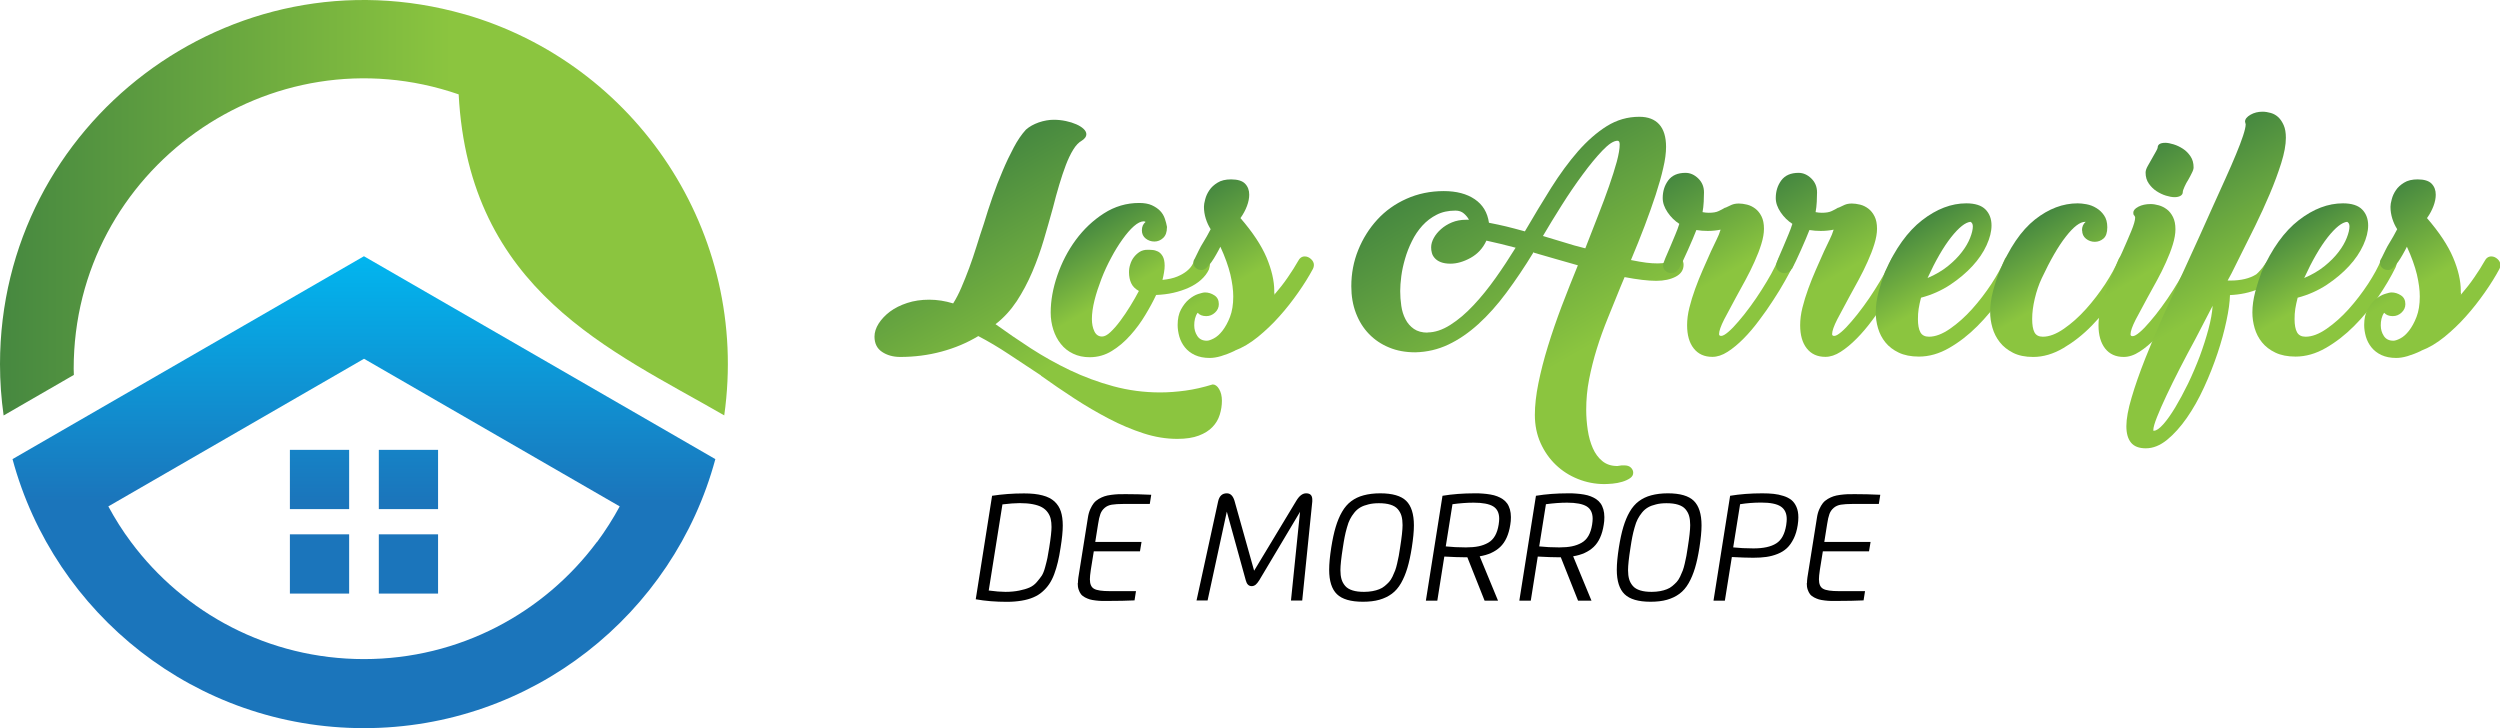<?xml version="1.0" encoding="UTF-8"?><svg id="Capa_2" xmlns="http://www.w3.org/2000/svg" xmlns:xlink="http://www.w3.org/1999/xlink" viewBox="0 0 275.53 80.25"><defs><style>.cls-1{fill:url(#linear-gradient-2);}.cls-2{fill:url(#linear-gradient-17);}.cls-3{fill:url(#linear-gradient-15);}.cls-4{fill:url(#linear-gradient-18);}.cls-5{fill:url(#linear-gradient-14);}.cls-6{fill:url(#linear-gradient-6);}.cls-7{fill:url(#linear-gradient-11);}.cls-8{fill:url(#linear-gradient-10);}.cls-9{fill:url(#linear-gradient-16);}.cls-10{fill:url(#linear-gradient-5);}.cls-11{fill:none;}.cls-12{fill:url(#linear-gradient-7);}.cls-13{fill:url(#linear-gradient-9);}.cls-14{fill:url(#linear-gradient-3);}.cls-15{fill:url(#linear-gradient);}.cls-16{fill:url(#linear-gradient-4);}.cls-17{fill:url(#linear-gradient-8);}.cls-18{fill:url(#linear-gradient-12);}.cls-19{fill:url(#linear-gradient-13);}</style><linearGradient id="linear-gradient" x1="40.11" y1="27.25" x2="40.11" y2="69.06" gradientTransform="matrix(1, 0, 0, 1, 0, 0)" gradientUnits="userSpaceOnUse"><stop offset="0" stop-color="#00b8f1"/><stop offset=".67" stop-color="#1b75bb"/><stop offset="1" stop-color="#1b75bb"/></linearGradient><linearGradient id="linear-gradient-2" x1="35.21" y1="27.25" x2="35.21" y2="69.06" xlink:href="#linear-gradient"/><linearGradient id="linear-gradient-3" x1="45.01" y1="27.25" x2="45.01" y2="69.06" xlink:href="#linear-gradient"/><linearGradient id="linear-gradient-4" x1="35.21" y1="27.25" x2="35.21" y2="69.06" xlink:href="#linear-gradient"/><linearGradient id="linear-gradient-5" x1="45.01" y1="27.25" x2="45.01" y2="69.06" xlink:href="#linear-gradient"/><linearGradient id="linear-gradient-6" x1="0" y1="22.89" x2="80.23" y2="22.89" gradientTransform="matrix(1, 0, 0, 1, 0, 0)" gradientUnits="userSpaceOnUse"><stop offset="0" stop-color="#468840"/><stop offset=".62" stop-color="#8bc53f"/></linearGradient><linearGradient id="linear-gradient-7" x1="104.13" y1="19.38" x2="123.56" y2="53.03" xlink:href="#linear-gradient-6"/><linearGradient id="linear-gradient-8" x1="119.92" y1="24.52" x2="126.71" y2="36.27" xlink:href="#linear-gradient-6"/><linearGradient id="linear-gradient-9" x1="130.93" y1="22" x2="139.47" y2="36.8" xlink:href="#linear-gradient-6"/><linearGradient id="linear-gradient-10" x1="162.39" y1="17.6" x2="181.92" y2="51.41" xlink:href="#linear-gradient-6"/><linearGradient id="linear-gradient-11" x1="184.09" y1="19.58" x2="193.99" y2="36.72" xlink:href="#linear-gradient-6"/><linearGradient id="linear-gradient-12" x1="196.55" y1="19.58" x2="206.44" y2="36.72" xlink:href="#linear-gradient-6"/><linearGradient id="linear-gradient-13" x1="210.42" y1="24.97" x2="217.32" y2="36.92" xlink:href="#linear-gradient-6"/><linearGradient id="linear-gradient-14" x1="222.96" y1="24.85" x2="229.92" y2="36.92" xlink:href="#linear-gradient-6"/><linearGradient id="linear-gradient-15" x1="231.85" y1="19.43" x2="241.21" y2="35.65" xlink:href="#linear-gradient-6"/><linearGradient id="linear-gradient-16" x1="236.4" y1="19.35" x2="249.65" y2="42.3" xlink:href="#linear-gradient-6"/><linearGradient id="linear-gradient-17" x1="251.92" y1="24.97" x2="258.82" y2="36.92" xlink:href="#linear-gradient-6"/><linearGradient id="linear-gradient-18" x1="261.7" y1="22" x2="270.25" y2="36.8" xlink:href="#linear-gradient-6"/></defs><g id="Capa_1-2"><g><g><path class="cls-11" d="M11.94,55.8c.74,1.37,1.58,2.69,2.5,3.93,5.83,7.83,15.16,12.9,25.67,12.9s19.84-5.07,25.67-12.9c.93-1.24,1.76-2.56,2.5-3.93l-28.18-16.27L11.94,55.8Zm26.54,9.61h-6.53v-6.53h6.53v6.53Zm0-9.31h-6.53v-6.53h6.53v6.53Zm3.27-6.53h6.53v6.53h-6.53v-6.53Zm0,9.31h6.53v6.53h-6.53v-6.53Z"/><path class="cls-15" d="M40.11,28.24L8.65,46.4l-7.27,4.2c4.6,17.08,20.2,29.65,38.73,29.65s34.13-12.57,38.73-29.65l-7.27-4.2-31.46-18.16Zm25.67,31.5c-5.83,7.83-15.16,12.9-25.67,12.9s-19.84-5.07-25.67-12.9c-.93-1.24-1.76-2.56-2.5-3.93l28.18-16.27,28.18,16.27c-.74,1.37-1.58,2.69-2.5,3.93Z"/><rect class="cls-1" x="31.95" y="49.58" width="6.53" height="6.53"/><rect class="cls-14" x="41.75" y="49.58" width="6.53" height="6.53"/><rect class="cls-16" x="31.95" y="58.89" width="6.53" height="6.53"/><rect class="cls-10" x="41.75" y="58.89" width="6.53" height="6.53"/><path class="cls-6" d="M51.17,1.57C25.49-5.77,0,13.55,0,40.14c0,1.92,.14,3.8,.4,5.65l7.74-4.47c0-.22-.02-.44-.02-.67C8.12,18.67,29.82,3.25,50.55,10.4c1.15,21.67,16.8,28.18,29.27,35.38,2.84-20.16-9.73-38.8-28.66-44.22Z"/></g><g><path class="cls-12" d="M114.73,41.38c-1.2-.79-2.38-1.57-3.54-2.34s-2.28-1.43-3.37-2c-1.22,.74-2.57,1.31-4.05,1.71s-3,.59-4.55,.59c-.79,0-1.46-.19-2.01-.56-.55-.37-.83-.93-.83-1.68,0-.47,.15-.95,.46-1.44,.31-.48,.72-.92,1.25-1.32,.53-.39,1.16-.71,1.9-.95,.73-.24,1.54-.36,2.42-.36s1.76,.14,2.64,.41c.32-.5,.62-1.08,.91-1.76s.58-1.39,.86-2.15c.28-.76,.55-1.55,.81-2.39,.26-.83,.52-1.66,.8-2.47,.29-.97,.61-1.96,.96-2.96s.72-1.97,1.12-2.89c.39-.93,.8-1.78,1.22-2.57s.86-1.44,1.34-1.96c.38-.34,.86-.6,1.42-.8,.56-.19,1.12-.29,1.66-.29,.45,0,.89,.05,1.32,.14,.43,.09,.81,.21,1.15,.36,.34,.15,.61,.32,.81,.51,.2,.19,.3,.39,.3,.59,0,.25-.16,.47-.47,.68-.36,.2-.69,.54-.98,1.02-.29,.47-.56,1.04-.81,1.69-.25,.66-.49,1.38-.73,2.18-.24,.8-.47,1.64-.69,2.52-.32,1.15-.65,2.33-1.01,3.54-.36,1.21-.78,2.39-1.27,3.54-.49,1.15-1.06,2.22-1.71,3.22-.66,.99-1.43,1.84-2.34,2.54,1.22,.88,2.52,1.77,3.89,2.66,1.38,.89,2.82,1.7,4.33,2.42,1.51,.72,3.1,1.31,4.76,1.76,1.66,.45,3.38,.68,5.16,.68,.9,0,1.83-.07,2.79-.2s1.96-.36,3-.68c.27,0,.51,.17,.71,.51,.2,.34,.31,.77,.31,1.29s-.08,1.03-.24,1.54c-.16,.51-.42,.96-.8,1.35-.37,.39-.87,.71-1.51,.95-.63,.24-1.42,.36-2.37,.36-1.22,0-2.46-.2-3.72-.61s-2.53-.94-3.81-1.61c-1.28-.67-2.55-1.41-3.81-2.23-1.26-.82-2.49-1.66-3.69-2.52Z"/><path class="cls-17" d="M128.61,25.07c0,.52-.14,.9-.42,1.16-.28,.26-.6,.39-.96,.39s-.68-.11-.96-.33c-.28-.22-.42-.52-.42-.9,0-.4,.13-.71,.41-.93-.09-.04-.15-.07-.17-.07-.34,0-.71,.18-1.12,.54-.41,.36-.82,.84-1.25,1.44s-.85,1.27-1.25,2.03c-.41,.76-.77,1.53-1.08,2.34s-.57,1.59-.76,2.35c-.19,.77-.29,1.46-.29,2.07,0,.52,.09,.97,.27,1.35,.18,.38,.46,.58,.85,.58,.27,0,.58-.16,.93-.49s.71-.74,1.08-1.24c.37-.5,.74-1.04,1.1-1.63,.36-.59,.68-1.14,.95-1.66-.41-.23-.69-.51-.85-.86-.16-.35-.24-.75-.24-1.2,0-.29,.04-.59,.14-.88,.09-.29,.22-.56,.41-.8s.4-.43,.64-.58c.25-.15,.53-.22,.85-.22,.13,0,.31,0,.52,.02,.21,.01,.42,.07,.63,.17,.2,.1,.38,.28,.52,.52s.22,.6,.22,1.05c0,.2-.02,.45-.07,.73-.05,.28-.1,.56-.17,.83,.66-.07,1.2-.19,1.63-.37,.43-.18,.77-.38,1.03-.59,.26-.21,.45-.42,.58-.63,.12-.2,.21-.36,.25-.47,.16-.34,.42-.51,.78-.51,.25,0,.47,.09,.66,.27,.19,.18,.29,.4,.29,.64,0,.07,0,.13-.02,.19-.01,.06-.04,.16-.08,.32-.2,.43-.5,.81-.88,1.15-.38,.34-.84,.63-1.35,.86s-1.08,.42-1.69,.56c-.61,.14-1.24,.21-1.9,.24-.32,.68-.71,1.41-1.19,2.2-.47,.79-1.02,1.54-1.64,2.23-.62,.7-1.3,1.28-2.05,1.74-.74,.46-1.56,.69-2.44,.69-.68,0-1.29-.13-1.83-.39-.54-.26-.99-.61-1.35-1.07-.36-.45-.64-.98-.83-1.57-.19-.6-.29-1.22-.29-1.88,0-1.31,.24-2.67,.73-4.1,.49-1.42,1.16-2.73,2.03-3.91,.87-1.18,1.9-2.16,3.1-2.93,1.2-.77,2.49-1.15,3.89-1.15,.56,0,1.03,.08,1.4,.25,.37,.17,.68,.38,.91,.62,.24,.25,.41,.53,.52,.86,.11,.32,.19,.63,.24,.92v.03Z"/><path class="cls-13" d="M136.06,38.67c-.52,.25-1.02,.44-1.49,.58-.47,.14-.89,.2-1.25,.2-.63,0-1.17-.11-1.63-.32-.45-.21-.82-.5-1.1-.85-.28-.35-.48-.74-.61-1.17-.12-.43-.19-.86-.19-1.29,0-.68,.12-1.25,.37-1.71s.54-.84,.88-1.12c.34-.28,.68-.48,1.02-.59s.59-.17,.75-.17c.36,0,.71,.11,1.03,.32,.33,.21,.49,.54,.49,.97,0,.36-.14,.67-.42,.93-.28,.26-.6,.39-.97,.39-.41,0-.72-.12-.95-.37-.14,.2-.23,.42-.29,.66-.06,.24-.08,.48-.08,.73,0,.43,.11,.82,.34,1.17,.23,.35,.58,.52,1.05,.52,.18,0,.43-.08,.76-.25s.65-.45,.96-.85,.59-.9,.83-1.52c.24-.62,.36-1.37,.36-2.25,0-.72-.11-1.53-.32-2.44-.22-.9-.58-1.92-1.1-3.05-.13,.27-.29,.56-.46,.86s-.34,.58-.52,.83c-.18,.25-.36,.46-.54,.63-.18,.17-.36,.25-.54,.25-.25,0-.46-.07-.64-.22-.18-.15-.27-.34-.27-.59,0-.07,0-.13,.02-.19,.01-.06,.05-.14,.12-.25l-.03,.07c.18-.36,.34-.69,.49-1,.15-.31,.3-.58,.46-.83,.16-.27,.3-.51,.42-.71,.12-.2,.26-.46,.42-.78-.23-.36-.41-.75-.54-1.17-.13-.42-.2-.85-.2-1.3,0-.2,.04-.48,.14-.83,.09-.35,.24-.68,.46-1,.21-.32,.51-.59,.9-.83,.38-.24,.88-.36,1.49-.36,.72,0,1.24,.16,1.54,.47,.31,.32,.46,.72,.46,1.22,0,.38-.08,.8-.25,1.25-.17,.45-.4,.88-.69,1.29l-.03,.03c1.35,1.56,2.31,3.01,2.88,4.35,.56,1.34,.85,2.57,.85,3.67v.24s.01,.03,.03,.03c0,.05-.01,.1-.03,.17,.56-.65,1.07-1.3,1.51-1.95,.44-.64,.81-1.22,1.1-1.74,.18-.36,.43-.54,.75-.54,.25,0,.48,.1,.69,.29,.21,.19,.32,.41,.32,.66,0,.07-.01,.14-.03,.22-.02,.08-.05,.14-.07,.19-.45,.84-.99,1.71-1.63,2.62s-1.32,1.79-2.07,2.62c-.74,.84-1.54,1.59-2.37,2.27-.84,.68-1.69,1.19-2.57,1.52h.03Z"/><path class="cls-8" d="M184.81,28.24c.5,.16,.74,.47,.74,.95,0,.56-.29,1-.86,1.3s-1.29,.46-2.15,.46c-.9,0-2.07-.14-3.49-.41l-.44,1.05c-.47,1.17-.94,2.32-1.4,3.45-.46,1.13-.87,2.26-1.22,3.39-.35,1.13-.63,2.25-.85,3.37-.22,1.12-.32,2.24-.32,3.37,0,.75,.06,1.49,.17,2.23,.11,.74,.3,1.41,.56,2,.26,.59,.61,1.06,1.05,1.42,.44,.36,.99,.54,1.64,.54,.04,0,.09,0,.13-.02,.04-.01,.1-.02,.17-.02,.07-.02,.15-.03,.24-.03h.24c.32,0,.56,.08,.73,.25,.17,.17,.25,.36,.25,.56,0,.25-.12,.45-.36,.61-.24,.16-.52,.29-.86,.39-.34,.1-.69,.17-1.05,.2-.36,.03-.67,.05-.91,.05-1.01,0-1.99-.19-2.91-.56-.93-.37-1.74-.89-2.44-1.56-.7-.67-1.26-1.47-1.68-2.4-.42-.94-.63-1.97-.63-3.1,0-1.04,.13-2.2,.39-3.49,.26-1.29,.61-2.65,1.05-4.08,.44-1.43,.95-2.91,1.52-4.42,.58-1.51,1.17-3.01,1.78-4.5-.81-.23-1.62-.46-2.42-.69-.8-.24-1.6-.47-2.39-.69l-.07-.07c-.99,1.63-1.99,3.11-3,4.47-1,1.35-2.04,2.51-3.1,3.47s-2.16,1.71-3.3,2.25c-1.14,.54-2.35,.82-3.64,.85-1.06,0-2.02-.17-2.88-.53-.86-.35-1.6-.85-2.22-1.49-.62-.64-1.1-1.41-1.44-2.3s-.51-1.88-.51-2.96c0-1.4,.25-2.73,.76-3.99,.51-1.26,1.21-2.38,2.1-3.35,.89-.97,1.96-1.74,3.22-2.3,1.25-.56,2.62-.85,4.11-.85,1.4,0,2.54,.3,3.42,.9,.88,.6,1.4,1.46,1.56,2.59,.7,.14,1.34,.27,1.91,.41s1.26,.32,2.05,.54c.97-1.67,1.94-3.27,2.89-4.79,.96-1.52,1.95-2.87,2.96-4.03,1.02-1.16,2.08-2.09,3.18-2.78,1.11-.69,2.3-1.03,3.59-1.03,.95,0,1.68,.28,2.18,.83s.76,1.38,.76,2.49c0,.66-.1,1.43-.31,2.32-.2,.89-.48,1.87-.83,2.95-.35,1.07-.76,2.22-1.22,3.44-.46,1.22-.97,2.47-1.51,3.76,.68,.14,1.24,.23,1.69,.29,.45,.06,.87,.08,1.25,.08,.43,0,.7-.03,.81-.1,.11-.07,.19-.14,.24-.2,.04-.11,.12-.23,.22-.34,.1-.11,.29-.17,.56-.17h.14l.1,.03Zm-27.49,8.4c.81,0,1.65-.28,2.52-.83,.87-.55,1.72-1.27,2.56-2.17,.84-.89,1.65-1.9,2.44-3.01s1.52-2.23,2.2-3.33c-.59-.16-1.12-.29-1.61-.41-.49-.11-1.02-.24-1.61-.37-.38,.84-.97,1.47-1.74,1.9-.78,.43-1.52,.64-2.22,.64-.43,0-.78-.06-1.07-.17-.28-.11-.5-.26-.66-.44-.16-.18-.27-.37-.32-.58-.06-.2-.08-.41-.08-.61,0-.34,.1-.68,.29-1.03s.46-.68,.8-.98c.34-.3,.74-.55,1.2-.74,.46-.19,.98-.29,1.54-.29h.34c-.13-.25-.32-.48-.56-.69-.24-.21-.55-.32-.93-.32-.79,0-1.48,.15-2.08,.46-.6,.3-1.12,.71-1.57,1.2-.45,.5-.84,1.07-1.15,1.71-.32,.64-.57,1.29-.76,1.95s-.33,1.29-.41,1.91c-.08,.62-.12,1.17-.12,1.64,0,.54,.04,1.08,.12,1.63s.23,1.03,.46,1.47c.22,.44,.54,.8,.93,1.07s.9,.41,1.51,.41Zm20.96-21.13c-.43,0-.98,.36-1.66,1.07-.68,.71-1.41,1.59-2.18,2.64-.78,1.05-1.55,2.18-2.32,3.4-.77,1.22-1.46,2.35-2.07,3.39,.38,.11,.76,.23,1.13,.34,.37,.11,.75,.23,1.13,.34,.43,.13,.82,.25,1.19,.36,.36,.1,.77,.21,1.22,.32,.47-1.22,.94-2.41,1.4-3.59,.46-1.17,.87-2.26,1.22-3.27,.35-1,.63-1.9,.85-2.69,.21-.79,.32-1.42,.32-1.9,0-.27-.08-.41-.24-.41Z"/><path class="cls-7" d="M185.01,29.63c-.18,.32-.45,.47-.81,.47-.25,0-.46-.08-.64-.24-.18-.16-.27-.36-.27-.61,0-.14,.08-.4,.25-.8,.17-.39,.36-.83,.56-1.3,.18-.43,.36-.86,.54-1.29,.18-.43,.33-.82,.44-1.19-.5-.32-.93-.74-1.29-1.27-.36-.53-.54-1.05-.54-1.57,0-.75,.2-1.39,.61-1.95,.41-.55,1.04-.83,1.9-.83,.52,0,.99,.21,1.41,.62,.42,.41,.63,.92,.63,1.53,0,.27-.01,.62-.03,1.04-.02,.42-.07,.81-.13,1.14,.22,.04,.45,.07,.68,.07,.47,0,.84-.06,1.1-.19,.26-.12,.5-.25,.73-.39v.03c.22-.11,.45-.22,.68-.32s.5-.15,.81-.15c.27,0,.57,.04,.9,.12,.33,.08,.63,.23,.91,.44,.28,.21,.51,.5,.69,.86,.18,.36,.27,.81,.27,1.36,0,.5-.1,1.06-.29,1.68-.19,.62-.44,1.27-.75,1.95-.3,.68-.64,1.35-1,2.02s-.71,1.31-1.05,1.92c-.47,.86-.9,1.66-1.29,2.41-.38,.75-.57,1.29-.57,1.63,0,.14,.08,.2,.24,.2,.18,0,.44-.15,.78-.44,.34-.29,.72-.68,1.13-1.17,.42-.48,.85-1.03,1.29-1.63,.44-.6,.86-1.21,1.25-1.83,.4-.62,.75-1.22,1.07-1.79,.32-.58,.55-1.07,.71-1.47,.16-.41,.44-.61,.85-.61,.25,0,.47,.07,.66,.22,.19,.15,.29,.34,.29,.59,0,.05-.01,.11-.03,.19-.02,.08-.04,.14-.07,.19-.23,.45-.52,1.01-.9,1.68-.37,.67-.8,1.37-1.29,2.12-.48,.75-1,1.49-1.56,2.23-.55,.74-1.12,1.42-1.71,2.01-.59,.6-1.17,1.08-1.76,1.46s-1.15,.56-1.69,.56c-.88,0-1.56-.31-2.05-.93-.49-.62-.73-1.47-.73-2.56,0-.61,.08-1.25,.25-1.93s.38-1.37,.64-2.08c.26-.71,.54-1.42,.85-2.12,.31-.7,.6-1.38,.9-2.03,.27-.59,.48-1.03,.64-1.34,.16-.31,.29-.65,.41-1.03-.43,.09-.9,.14-1.42,.14-.43,0-.85-.03-1.25-.1-.09,.25-.22,.57-.39,.96-.17,.4-.35,.81-.54,1.24-.19,.43-.38,.84-.56,1.22-.18,.38-.33,.68-.44,.88v-.03Z"/><path class="cls-18" d="M197.47,29.63c-.18,.32-.45,.47-.81,.47-.25,0-.46-.08-.64-.24-.18-.16-.27-.36-.27-.61,0-.14,.08-.4,.25-.8,.17-.39,.36-.83,.56-1.3,.18-.43,.36-.86,.54-1.29,.18-.43,.33-.82,.44-1.19-.5-.32-.93-.74-1.29-1.27-.36-.53-.54-1.05-.54-1.57,0-.75,.2-1.39,.61-1.95,.41-.55,1.04-.83,1.9-.83,.52,0,.99,.21,1.41,.62,.42,.41,.63,.92,.63,1.53,0,.27-.01,.62-.03,1.04-.02,.42-.07,.81-.13,1.14,.22,.04,.45,.07,.68,.07,.47,0,.84-.06,1.1-.19,.26-.12,.5-.25,.73-.39v.03c.22-.11,.45-.22,.68-.32s.5-.15,.81-.15c.27,0,.57,.04,.9,.12,.33,.08,.63,.23,.91,.44,.28,.21,.51,.5,.69,.86,.18,.36,.27,.81,.27,1.36,0,.5-.1,1.06-.29,1.68-.19,.62-.44,1.27-.75,1.95-.3,.68-.64,1.35-1,2.02s-.71,1.31-1.05,1.92c-.47,.86-.9,1.66-1.29,2.41-.38,.75-.57,1.29-.57,1.63,0,.14,.08,.2,.24,.2,.18,0,.44-.15,.78-.44,.34-.29,.72-.68,1.13-1.17,.42-.48,.85-1.03,1.29-1.63,.44-.6,.86-1.21,1.25-1.83,.4-.62,.75-1.22,1.07-1.79,.32-.58,.55-1.07,.71-1.47,.16-.41,.44-.61,.85-.61,.25,0,.47,.07,.66,.22,.19,.15,.29,.34,.29,.59,0,.05-.01,.11-.03,.19-.02,.08-.04,.14-.07,.19-.23,.45-.52,1.01-.9,1.68-.37,.67-.8,1.37-1.29,2.12-.48,.75-1,1.49-1.56,2.23-.55,.74-1.12,1.42-1.71,2.01-.59,.6-1.17,1.08-1.76,1.46s-1.15,.56-1.69,.56c-.88,0-1.56-.31-2.05-.93-.49-.62-.73-1.47-.73-2.56,0-.61,.08-1.25,.25-1.93s.38-1.37,.64-2.08c.26-.71,.54-1.42,.85-2.12,.31-.7,.6-1.38,.9-2.03,.27-.59,.48-1.03,.64-1.34,.16-.31,.29-.65,.41-1.03-.43,.09-.9,.14-1.42,.14-.43,0-.85-.03-1.25-.1-.09,.25-.22,.57-.39,.96-.17,.4-.35,.81-.54,1.24-.19,.43-.38,.84-.56,1.22-.18,.38-.33,.68-.44,.88v-.03Z"/><path class="cls-19" d="M222.21,28.21c.29,.18,.44,.43,.44,.74,0,.05-.01,.11-.03,.2-.02,.09-.06,.19-.1,.3-.52,1.06-1.17,2.17-1.96,3.32-.79,1.15-1.67,2.21-2.64,3.18-.97,.97-2,1.77-3.1,2.4-1.09,.63-2.21,.95-3.33,.95-.88,0-1.63-.15-2.23-.44-.61-.29-1.1-.67-1.47-1.13-.37-.46-.64-.98-.81-1.56-.17-.58-.25-1.16-.25-1.74,0-.72,.11-1.48,.32-2.29,.22-.8,.45-1.53,.7-2.18,1.13-2.55,2.49-4.45,4.09-5.69,1.6-1.24,3.22-1.86,4.87-1.86,.97,0,1.68,.23,2.12,.68,.44,.45,.66,1.04,.66,1.76,0,.66-.18,1.38-.54,2.17-.36,.79-.88,1.56-1.56,2.3-.68,.74-1.5,1.43-2.46,2.07-.96,.63-2.03,1.11-3.21,1.42-.11,.43-.2,.84-.26,1.22-.06,.38-.08,.77-.08,1.15,0,.63,.09,1.11,.27,1.44,.18,.33,.5,.49,.95,.49,.7,0,1.47-.29,2.32-.88,.85-.59,1.66-1.31,2.44-2.18,.78-.87,1.48-1.79,2.12-2.76,.63-.97,1.11-1.84,1.42-2.61,.14-.38,.43-.58,.88-.58,.07,0,.14,0,.22,.02s.17,.05,.29,.12l-.03-.03Zm-5.04-3.76c-.56,.05-1.27,.61-2.13,1.69-.85,1.08-1.72,2.58-2.6,4.5,.86-.36,1.6-.8,2.23-1.3,.63-.51,1.15-1.03,1.55-1.56,.41-.53,.71-1.05,.91-1.56,.2-.51,.3-.93,.3-1.27,0-.25-.09-.42-.27-.51Z"/><path class="cls-5" d="M229.46,25.4c0-.41,.13-.72,.41-.95h-.07c-.56,0-1.27,.54-2.12,1.63-.85,1.08-1.73,2.62-2.66,4.6-.32,.68-.57,1.42-.76,2.22-.19,.8-.29,1.55-.29,2.25,0,.65,.08,1.15,.25,1.47,.17,.33,.48,.49,.93,.49,.7,0,1.47-.29,2.32-.88,.85-.59,1.66-1.31,2.44-2.18,.78-.87,1.48-1.79,2.12-2.76,.63-.97,1.11-1.84,1.42-2.61,.13-.38,.42-.58,.85-.58,.25,0,.47,.08,.66,.25,.19,.17,.29,.36,.29,.56l-.1,.41c-.5,1.02-1.14,2.11-1.93,3.28-.79,1.17-1.68,2.26-2.66,3.27s-2.03,1.83-3.15,2.49c-1.12,.66-2.23,.98-3.33,.98-.87,0-1.61-.15-2.22-.46-.6-.31-1.09-.69-1.46-1.17-.37-.47-.64-1-.81-1.59-.17-.59-.25-1.16-.25-1.73,0-.72,.1-1.47,.3-2.25,.2-.78,.44-1.51,.71-2.18,1.1-2.64,2.41-4.56,3.92-5.76,1.52-1.2,3.09-1.79,4.72-1.79,.27,0,.59,.03,.97,.1,.37,.07,.73,.2,1.07,.41,.34,.2,.63,.47,.86,.81,.24,.34,.36,.78,.36,1.32,0,.59-.14,1-.42,1.24-.28,.24-.6,.36-.96,.36s-.68-.11-.97-.34c-.28-.23-.42-.53-.42-.91Z"/><path class="cls-3" d="M242.97,29.29c-.18,.38-.45,.9-.8,1.54-.35,.64-.76,1.34-1.24,2.08-.47,.75-.99,1.5-1.56,2.25-.56,.76-1.15,1.44-1.74,2.07-.6,.62-1.2,1.13-1.81,1.52-.61,.4-1.2,.59-1.76,.59-.88,0-1.56-.31-2.05-.93-.48-.62-.73-1.47-.73-2.56,0-.56,.08-1.19,.24-1.86,.16-.68,.37-1.37,.63-2.08,.26-.71,.54-1.42,.85-2.13,.3-.71,.6-1.38,.9-2.01,.36-.81,.69-1.57,.98-2.27s.44-1.21,.44-1.52c0-.04-.02-.11-.07-.2-.05-.04-.08-.08-.1-.12-.02-.03-.03-.11-.03-.22,0-.25,.19-.47,.56-.66,.37-.19,.82-.29,1.34-.29,.29,0,.6,.05,.91,.14,.32,.09,.61,.24,.88,.44,.27,.2,.5,.49,.68,.85,.18,.36,.27,.81,.27,1.35,0,.5-.1,1.06-.29,1.68-.19,.62-.44,1.27-.75,1.95-.3,.68-.64,1.35-1,2.01-.36,.67-.71,1.3-1.05,1.91-.47,.86-.9,1.66-1.29,2.4-.38,.75-.57,1.29-.57,1.63,0,.14,.08,.2,.24,.2,.18,0,.44-.15,.78-.44,.34-.29,.72-.68,1.13-1.17,.42-.48,.85-1.03,1.29-1.63,.44-.6,.86-1.21,1.25-1.83,.39-.62,.75-1.22,1.07-1.79,.32-.58,.55-1.07,.71-1.47,.16-.41,.44-.61,.85-.61,.25,0,.47,.07,.66,.22,.19,.15,.29,.34,.29,.59,0,.05-.01,.11-.03,.19-.02,.08-.04,.14-.07,.19Zm-2.4-8.13c0,.18-.08,.32-.25,.42-.17,.1-.39,.15-.66,.15s-.59-.06-.95-.17c-.36-.11-.71-.28-1.03-.49-.33-.21-.61-.49-.85-.83-.24-.34-.36-.74-.36-1.22,0-.2,.08-.45,.24-.73,.16-.28,.33-.58,.51-.9,.14-.25,.27-.48,.39-.69,.12-.21,.19-.36,.19-.42,0-.36,.28-.54,.85-.54,.25,0,.55,.06,.91,.17,.36,.11,.71,.28,1.03,.49,.33,.21,.6,.49,.83,.83,.23,.34,.34,.75,.34,1.22,0,.16-.06,.36-.19,.61-.12,.25-.25,.5-.39,.74-.16,.25-.3,.51-.42,.78-.12,.27-.19,.46-.19,.58Z"/><path class="cls-9" d="M245.51,30.92h.31c1.17,0,2.12-.23,2.84-.68,.14-.11,.28-.26,.44-.44,.16-.18,.32-.38,.47-.61,.18-.25,.35-.46,.51-.64,.16-.18,.34-.27,.54-.27,.25,0,.47,.09,.66,.27,.19,.18,.29,.41,.29,.68,0,.07-.02,.19-.07,.37-.27,.5-.62,.93-1.05,1.29-.43,.36-.9,.66-1.42,.9-.52,.24-1.06,.41-1.63,.53s-1.11,.18-1.63,.2c-.02,.77-.15,1.72-.39,2.84-.24,1.13-.56,2.32-.98,3.57-.42,1.25-.91,2.51-1.49,3.76-.57,1.25-1.21,2.38-1.9,3.37-.69,.99-1.42,1.8-2.18,2.42-.77,.62-1.54,.93-2.34,.93-.74,0-1.29-.21-1.63-.63-.34-.42-.51-1.02-.51-1.81s.19-1.87,.58-3.16c.38-1.3,.88-2.72,1.49-4.27,.61-1.55,1.29-3.16,2.05-4.86,.76-1.69,1.51-3.34,2.25-4.94l1.73-3.79,1.35-3.01c.52-1.15,1-2.23,1.46-3.23s.84-1.9,1.17-2.69c.33-.79,.59-1.47,.78-2.05s.29-1,.29-1.27c0-.04-.01-.08-.03-.1,0-.02,0-.06-.02-.1-.01-.04-.02-.08-.02-.1,0-.27,.2-.52,.59-.75,.4-.23,.84-.34,1.34-.34,.29,0,.6,.05,.91,.14,.32,.09,.59,.25,.83,.47,.24,.23,.43,.52,.59,.88,.16,.36,.24,.82,.24,1.39,0,.77-.17,1.69-.51,2.78-.34,1.08-.76,2.22-1.27,3.42-.51,1.2-1.05,2.38-1.63,3.56-.58,1.17-1.1,2.22-1.57,3.15l-1.01,2.03-.44,.81Zm-8.19,16.49l-.03,.03,.1,.03c.27,0,.61-.24,1.03-.71,.42-.47,.86-1.1,1.32-1.86,.46-.77,.93-1.64,1.41-2.62,.47-.98,.9-1.99,1.29-3.01,.38-1.03,.7-2.03,.96-3,.26-.97,.41-1.83,.46-2.57l-1.9,3.66c-.59,1.08-1.16,2.16-1.71,3.23-.55,1.07-1.04,2.07-1.47,2.98-.43,.91-.78,1.71-1.05,2.39s-.41,1.16-.41,1.46Z"/><path class="cls-2" d="M263.72,28.21c.29,.18,.44,.43,.44,.74,0,.05-.01,.11-.03,.2-.02,.09-.06,.19-.1,.3-.52,1.06-1.17,2.17-1.96,3.32-.79,1.15-1.67,2.21-2.64,3.18-.97,.97-2,1.77-3.1,2.4-1.09,.63-2.21,.95-3.33,.95-.88,0-1.63-.15-2.23-.44-.61-.29-1.1-.67-1.47-1.13-.37-.46-.64-.98-.81-1.56-.17-.58-.25-1.16-.25-1.74,0-.72,.11-1.48,.32-2.29,.22-.8,.45-1.53,.7-2.18,1.13-2.55,2.49-4.45,4.09-5.69,1.6-1.24,3.22-1.86,4.87-1.86,.97,0,1.68,.23,2.12,.68,.44,.45,.66,1.04,.66,1.76,0,.66-.18,1.38-.54,2.17-.36,.79-.88,1.56-1.56,2.3-.68,.74-1.5,1.43-2.46,2.07-.96,.63-2.03,1.11-3.21,1.42-.11,.43-.2,.84-.26,1.22-.06,.38-.08,.77-.08,1.15,0,.63,.09,1.11,.27,1.44,.18,.33,.5,.49,.95,.49,.7,0,1.47-.29,2.32-.88,.85-.59,1.66-1.31,2.44-2.18,.78-.87,1.48-1.79,2.12-2.76,.63-.97,1.11-1.84,1.42-2.61,.14-.38,.43-.58,.88-.58,.07,0,.14,0,.22,.02s.17,.05,.29,.12l-.03-.03Zm-5.04-3.76c-.56,.05-1.27,.61-2.13,1.69-.85,1.08-1.72,2.58-2.6,4.5,.86-.36,1.6-.8,2.23-1.3,.63-.51,1.15-1.03,1.55-1.56,.41-.53,.71-1.05,.91-1.56,.2-.51,.3-.93,.3-1.27,0-.25-.09-.42-.27-.51Z"/><path class="cls-4" d="M266.83,38.67c-.52,.25-1.02,.44-1.49,.58-.47,.14-.89,.2-1.25,.2-.63,0-1.17-.11-1.63-.32-.45-.21-.82-.5-1.1-.85-.28-.35-.48-.74-.61-1.17-.12-.43-.19-.86-.19-1.29,0-.68,.12-1.25,.37-1.71s.54-.84,.88-1.12c.34-.28,.68-.48,1.02-.59s.59-.17,.75-.17c.36,0,.71,.11,1.03,.32,.33,.21,.49,.54,.49,.97,0,.36-.14,.67-.42,.93-.28,.26-.6,.39-.97,.39-.41,0-.72-.12-.95-.37-.14,.2-.23,.42-.29,.66-.06,.24-.08,.48-.08,.73,0,.43,.11,.82,.34,1.17,.23,.35,.58,.52,1.05,.52,.18,0,.43-.08,.76-.25s.65-.45,.96-.85,.59-.9,.83-1.52c.24-.62,.36-1.37,.36-2.25,0-.72-.11-1.53-.32-2.44-.22-.9-.58-1.92-1.1-3.05-.13,.27-.29,.56-.46,.86s-.34,.58-.52,.83c-.18,.25-.36,.46-.54,.63-.18,.17-.36,.25-.54,.25-.25,0-.46-.07-.64-.22-.18-.15-.27-.34-.27-.59,0-.07,0-.13,.02-.19,.01-.06,.05-.14,.12-.25l-.03,.07c.18-.36,.34-.69,.49-1,.15-.31,.3-.58,.46-.83,.16-.27,.3-.51,.42-.71,.12-.2,.26-.46,.42-.78-.23-.36-.41-.75-.54-1.17-.13-.42-.2-.85-.2-1.3,0-.2,.04-.48,.14-.83,.09-.35,.24-.68,.46-1,.21-.32,.51-.59,.9-.83,.38-.24,.88-.36,1.49-.36,.72,0,1.24,.16,1.54,.47,.31,.32,.46,.72,.46,1.22,0,.38-.08,.8-.25,1.25-.17,.45-.4,.88-.69,1.29l-.03,.03c1.35,1.56,2.31,3.01,2.88,4.35s.85,2.57,.85,3.67v.24s.01,.03,.03,.03c0,.05-.01,.1-.03,.17,.56-.65,1.07-1.3,1.51-1.95,.44-.64,.81-1.22,1.1-1.74,.18-.36,.43-.54,.75-.54,.25,0,.48,.1,.69,.29,.21,.19,.32,.41,.32,.66,0,.07-.01,.14-.03,.22-.02,.08-.05,.14-.07,.19-.45,.84-.99,1.71-1.63,2.62s-1.32,1.79-2.07,2.62c-.74,.84-1.54,1.59-2.37,2.27-.84,.68-1.69,1.19-2.57,1.52h.03Z"/></g><g><path d="M107.54,66.04l1.8-11.4c1.11-.17,2.28-.26,3.52-.26,.81,0,1.49,.07,2.04,.22,.55,.14,.99,.37,1.32,.67,.33,.31,.56,.67,.7,1.1,.14,.43,.21,.95,.21,1.56s-.08,1.44-.24,2.42c-.09,.6-.19,1.13-.3,1.59s-.24,.9-.4,1.33c-.16,.43-.35,.8-.56,1.11-.21,.31-.46,.59-.75,.84-.29,.26-.62,.46-1,.62-.37,.16-.8,.28-1.28,.36-.48,.08-1.02,.13-1.63,.13-1.23,0-2.37-.09-3.43-.28Zm1.41-.96c.75,.1,1.37,.15,1.86,.15,.57,0,1.07-.05,1.52-.14,.44-.09,.82-.2,1.12-.33s.58-.33,.81-.6,.42-.51,.56-.72c.13-.21,.26-.52,.37-.94s.2-.75,.25-1.01c.05-.26,.11-.65,.2-1.16,.17-1.06,.25-1.81,.25-2.25,0-.34-.03-.63-.09-.89-.06-.26-.17-.5-.33-.72-.16-.23-.37-.41-.63-.56-.26-.15-.6-.26-1.01-.34-.41-.08-.9-.12-1.45-.12-.51,0-1.14,.05-1.9,.14l-1.51,9.49Z"/><path d="M118.8,64.27c0-.19,.02-.4,.05-.63l1.05-6.59c.05-.35,.14-.66,.26-.93s.25-.49,.39-.67c.14-.18,.33-.33,.54-.46,.22-.13,.43-.22,.63-.29,.2-.07,.45-.12,.74-.16,.29-.04,.55-.06,.77-.07,.22,0,.5-.01,.83-.01,.89,0,1.83,.02,2.82,.07l-.16,1.01h-2.88c-.55,0-.98,.03-1.3,.08-.31,.05-.58,.17-.79,.35s-.37,.4-.47,.67c-.1,.27-.19,.65-.26,1.14l-.31,1.95h5.1l-.17,1.03h-5.09l-.33,2.06c-.07,.46-.1,.8-.1,1.03,0,.52,.15,.87,.46,1.04,.31,.18,.89,.26,1.75,.26h2.87l-.16,1.02c-.86,.04-1.8,.06-2.84,.06-.3,0-.55,0-.75,0s-.43-.02-.69-.05-.48-.07-.65-.12c-.17-.05-.35-.13-.53-.22-.18-.1-.33-.21-.44-.35-.11-.14-.19-.31-.26-.51s-.1-.44-.1-.7Z"/><path d="M131.87,66.19l2.38-10.92c.13-.6,.45-.9,.96-.9,.4,0,.67,.27,.84,.8l2.17,7.73,4.65-7.71c.33-.55,.69-.82,1.08-.82,.46,0,.68,.23,.68,.7,0,.08,0,.15,0,.2l-1.11,10.92h-1.24l1-9.78h0l-4.5,7.55c-.14,.22-.27,.38-.39,.48-.13,.1-.27,.16-.44,.16-.32,0-.54-.21-.65-.64l-2.09-7.57-2.12,9.79h-1.19Z"/><path d="M146.49,62.79c0-.67,.08-1.48,.23-2.45,.14-.88,.3-1.63,.49-2.26,.19-.63,.42-1.19,.7-1.67,.28-.49,.62-.88,1.01-1.17,.39-.29,.84-.51,1.37-.65,.52-.14,1.13-.22,1.83-.22,1.34,0,2.3,.28,2.86,.83s.85,1.45,.85,2.7c0,.66-.08,1.47-.23,2.44-.14,.88-.3,1.63-.49,2.26-.19,.63-.42,1.18-.7,1.67-.28,.49-.62,.88-1.01,1.17s-.85,.51-1.37,.66c-.52,.15-1.13,.22-1.82,.22-1.34,0-2.29-.28-2.86-.83-.57-.55-.86-1.45-.86-2.69Zm1.24,.04c0,.39,.04,.72,.12,1,.08,.28,.22,.53,.41,.75,.19,.22,.46,.38,.81,.49,.35,.11,.77,.16,1.27,.16,.33,0,.64-.03,.92-.08s.53-.12,.75-.21c.22-.08,.42-.2,.6-.35,.18-.15,.34-.3,.48-.45s.26-.35,.38-.59c.11-.24,.21-.46,.29-.67,.08-.21,.15-.47,.22-.77,.07-.31,.13-.59,.18-.84,.05-.25,.1-.56,.15-.93,.18-1.13,.27-1.96,.27-2.47,0-.39-.04-.73-.12-1.01-.08-.28-.22-.53-.41-.75-.19-.22-.46-.38-.81-.49s-.77-.16-1.27-.16c-.43,0-.82,.04-1.16,.13-.34,.08-.64,.19-.88,.33s-.47,.33-.66,.57c-.2,.25-.36,.49-.48,.73-.12,.23-.24,.54-.34,.92-.11,.38-.19,.72-.25,1.03-.06,.31-.13,.7-.2,1.18-.18,1.14-.27,1.97-.27,2.49Z"/><path d="M157.15,66.19l1.83-11.55c1.09-.18,2.27-.27,3.54-.27,.33,0,.64,0,.91,.03,.27,.02,.55,.05,.83,.1s.53,.11,.75,.2c.22,.08,.42,.19,.62,.32,.19,.13,.35,.29,.48,.47,.13,.18,.22,.4,.3,.65,.07,.25,.11,.54,.11,.85,0,.3-.02,.58-.07,.85-.17,1.09-.54,1.9-1.11,2.44-.57,.54-1.33,.88-2.26,1.03l2.02,4.89h-1.48l-1.9-4.78h-.18c-.64,0-1.43-.03-2.36-.08l-.77,4.86h-1.24Zm2.19-5.97c.66,.07,1.4,.11,2.22,.11,.54,0,1-.04,1.39-.12s.74-.21,1.06-.39,.57-.44,.76-.77c.19-.33,.32-.74,.4-1.23,.04-.27,.06-.48,.06-.64,0-.64-.22-1.1-.66-1.37s-1.16-.41-2.16-.41c-.73,0-1.51,.06-2.33,.17l-.74,4.65Z"/><path d="M167.45,66.19l1.83-11.55c1.09-.18,2.27-.27,3.54-.27,.33,0,.64,0,.91,.03,.27,.02,.55,.05,.83,.1s.53,.11,.75,.2c.22,.08,.42,.19,.62,.32,.19,.13,.35,.29,.48,.47,.13,.18,.22,.4,.3,.65,.07,.25,.11,.54,.11,.85,0,.3-.02,.58-.07,.85-.17,1.09-.54,1.9-1.11,2.44-.57,.54-1.33,.88-2.26,1.03l2.02,4.89h-1.48l-1.9-4.78h-.18c-.64,0-1.43-.03-2.36-.08l-.77,4.86h-1.24Zm2.19-5.97c.66,.07,1.4,.11,2.22,.11,.54,0,1-.04,1.39-.12s.74-.21,1.06-.39,.57-.44,.76-.77c.19-.33,.32-.74,.4-1.23,.04-.27,.06-.48,.06-.64,0-.64-.22-1.1-.66-1.37s-1.16-.41-2.16-.41c-.73,0-1.51,.06-2.33,.17l-.74,4.65Z"/><path d="M178.19,62.79c0-.67,.08-1.48,.23-2.45,.14-.88,.3-1.63,.49-2.26,.19-.63,.42-1.19,.7-1.67,.28-.49,.62-.88,1.01-1.17,.39-.29,.84-.51,1.37-.65,.52-.14,1.13-.22,1.83-.22,1.34,0,2.3,.28,2.86,.83s.85,1.45,.85,2.7c0,.66-.08,1.47-.23,2.44-.14,.88-.3,1.63-.49,2.26-.19,.63-.42,1.18-.7,1.67-.28,.49-.62,.88-1.01,1.17s-.85,.51-1.37,.66c-.52,.15-1.13,.22-1.82,.22-1.34,0-2.29-.28-2.86-.83-.57-.55-.86-1.45-.86-2.69Zm1.24,.04c0,.39,.04,.72,.12,1,.08,.28,.22,.53,.41,.75,.19,.22,.46,.38,.81,.49,.35,.11,.77,.16,1.27,.16,.33,0,.64-.03,.92-.08s.53-.12,.75-.21c.22-.08,.42-.2,.6-.35,.18-.15,.34-.3,.48-.45s.26-.35,.38-.59c.11-.24,.21-.46,.29-.67,.08-.21,.15-.47,.22-.77,.07-.31,.13-.59,.18-.84,.05-.25,.1-.56,.15-.93,.18-1.13,.27-1.96,.27-2.47,0-.39-.04-.73-.12-1.01-.08-.28-.22-.53-.41-.75-.19-.22-.46-.38-.81-.49s-.77-.16-1.27-.16c-.43,0-.82,.04-1.16,.13-.34,.08-.64,.19-.88,.33s-.47,.33-.66,.57c-.2,.25-.36,.49-.48,.73-.12,.23-.24,.54-.34,.92-.11,.38-.19,.72-.25,1.03-.06,.31-.13,.7-.2,1.18-.18,1.14-.27,1.97-.27,2.49Z"/><path d="M188.85,66.19l1.83-11.55c1.09-.18,2.27-.27,3.54-.27,.48,0,.9,.02,1.26,.06s.72,.11,1.08,.23c.36,.11,.65,.27,.88,.45,.23,.19,.41,.44,.55,.76s.21,.7,.21,1.14c0,.26-.02,.54-.07,.86-.09,.58-.24,1.08-.45,1.5-.21,.42-.45,.77-.74,1.04s-.63,.48-1.03,.64c-.4,.16-.82,.27-1.24,.33-.42,.06-.91,.09-1.45,.09-.64,0-1.42-.03-2.35-.08l-.77,4.81h-1.24Zm2.18-5.86c.65,.07,1.39,.11,2.22,.11,1.1,0,1.93-.18,2.51-.55,.58-.36,.94-1.03,1.1-2.01,.04-.28,.06-.5,.06-.66,0-.65-.22-1.11-.66-1.4s-1.16-.43-2.15-.43c-.8,0-1.57,.06-2.33,.18l-.76,4.75Z"/><path d="M199.15,64.27c0-.19,.02-.4,.05-.63l1.05-6.59c.05-.35,.14-.66,.26-.93s.25-.49,.39-.67c.14-.18,.33-.33,.54-.46,.22-.13,.43-.22,.63-.29,.2-.07,.45-.12,.74-.16,.29-.04,.55-.06,.77-.07,.22,0,.5-.01,.83-.01,.89,0,1.83,.02,2.82,.07l-.16,1.01h-2.88c-.55,0-.98,.03-1.3,.08-.31,.05-.58,.17-.79,.35s-.37,.4-.47,.67c-.1,.27-.19,.65-.26,1.14l-.31,1.95h5.1l-.17,1.03h-5.09l-.33,2.06c-.07,.46-.1,.8-.1,1.03,0,.52,.15,.87,.46,1.04,.31,.18,.89,.26,1.75,.26h2.87l-.16,1.02c-.86,.04-1.8,.06-2.84,.06-.3,0-.55,0-.75,0s-.43-.02-.69-.05-.48-.07-.65-.12c-.17-.05-.35-.13-.53-.22-.18-.1-.33-.21-.44-.35-.11-.14-.19-.31-.26-.51s-.1-.44-.1-.7Z"/></g></g></g></svg>